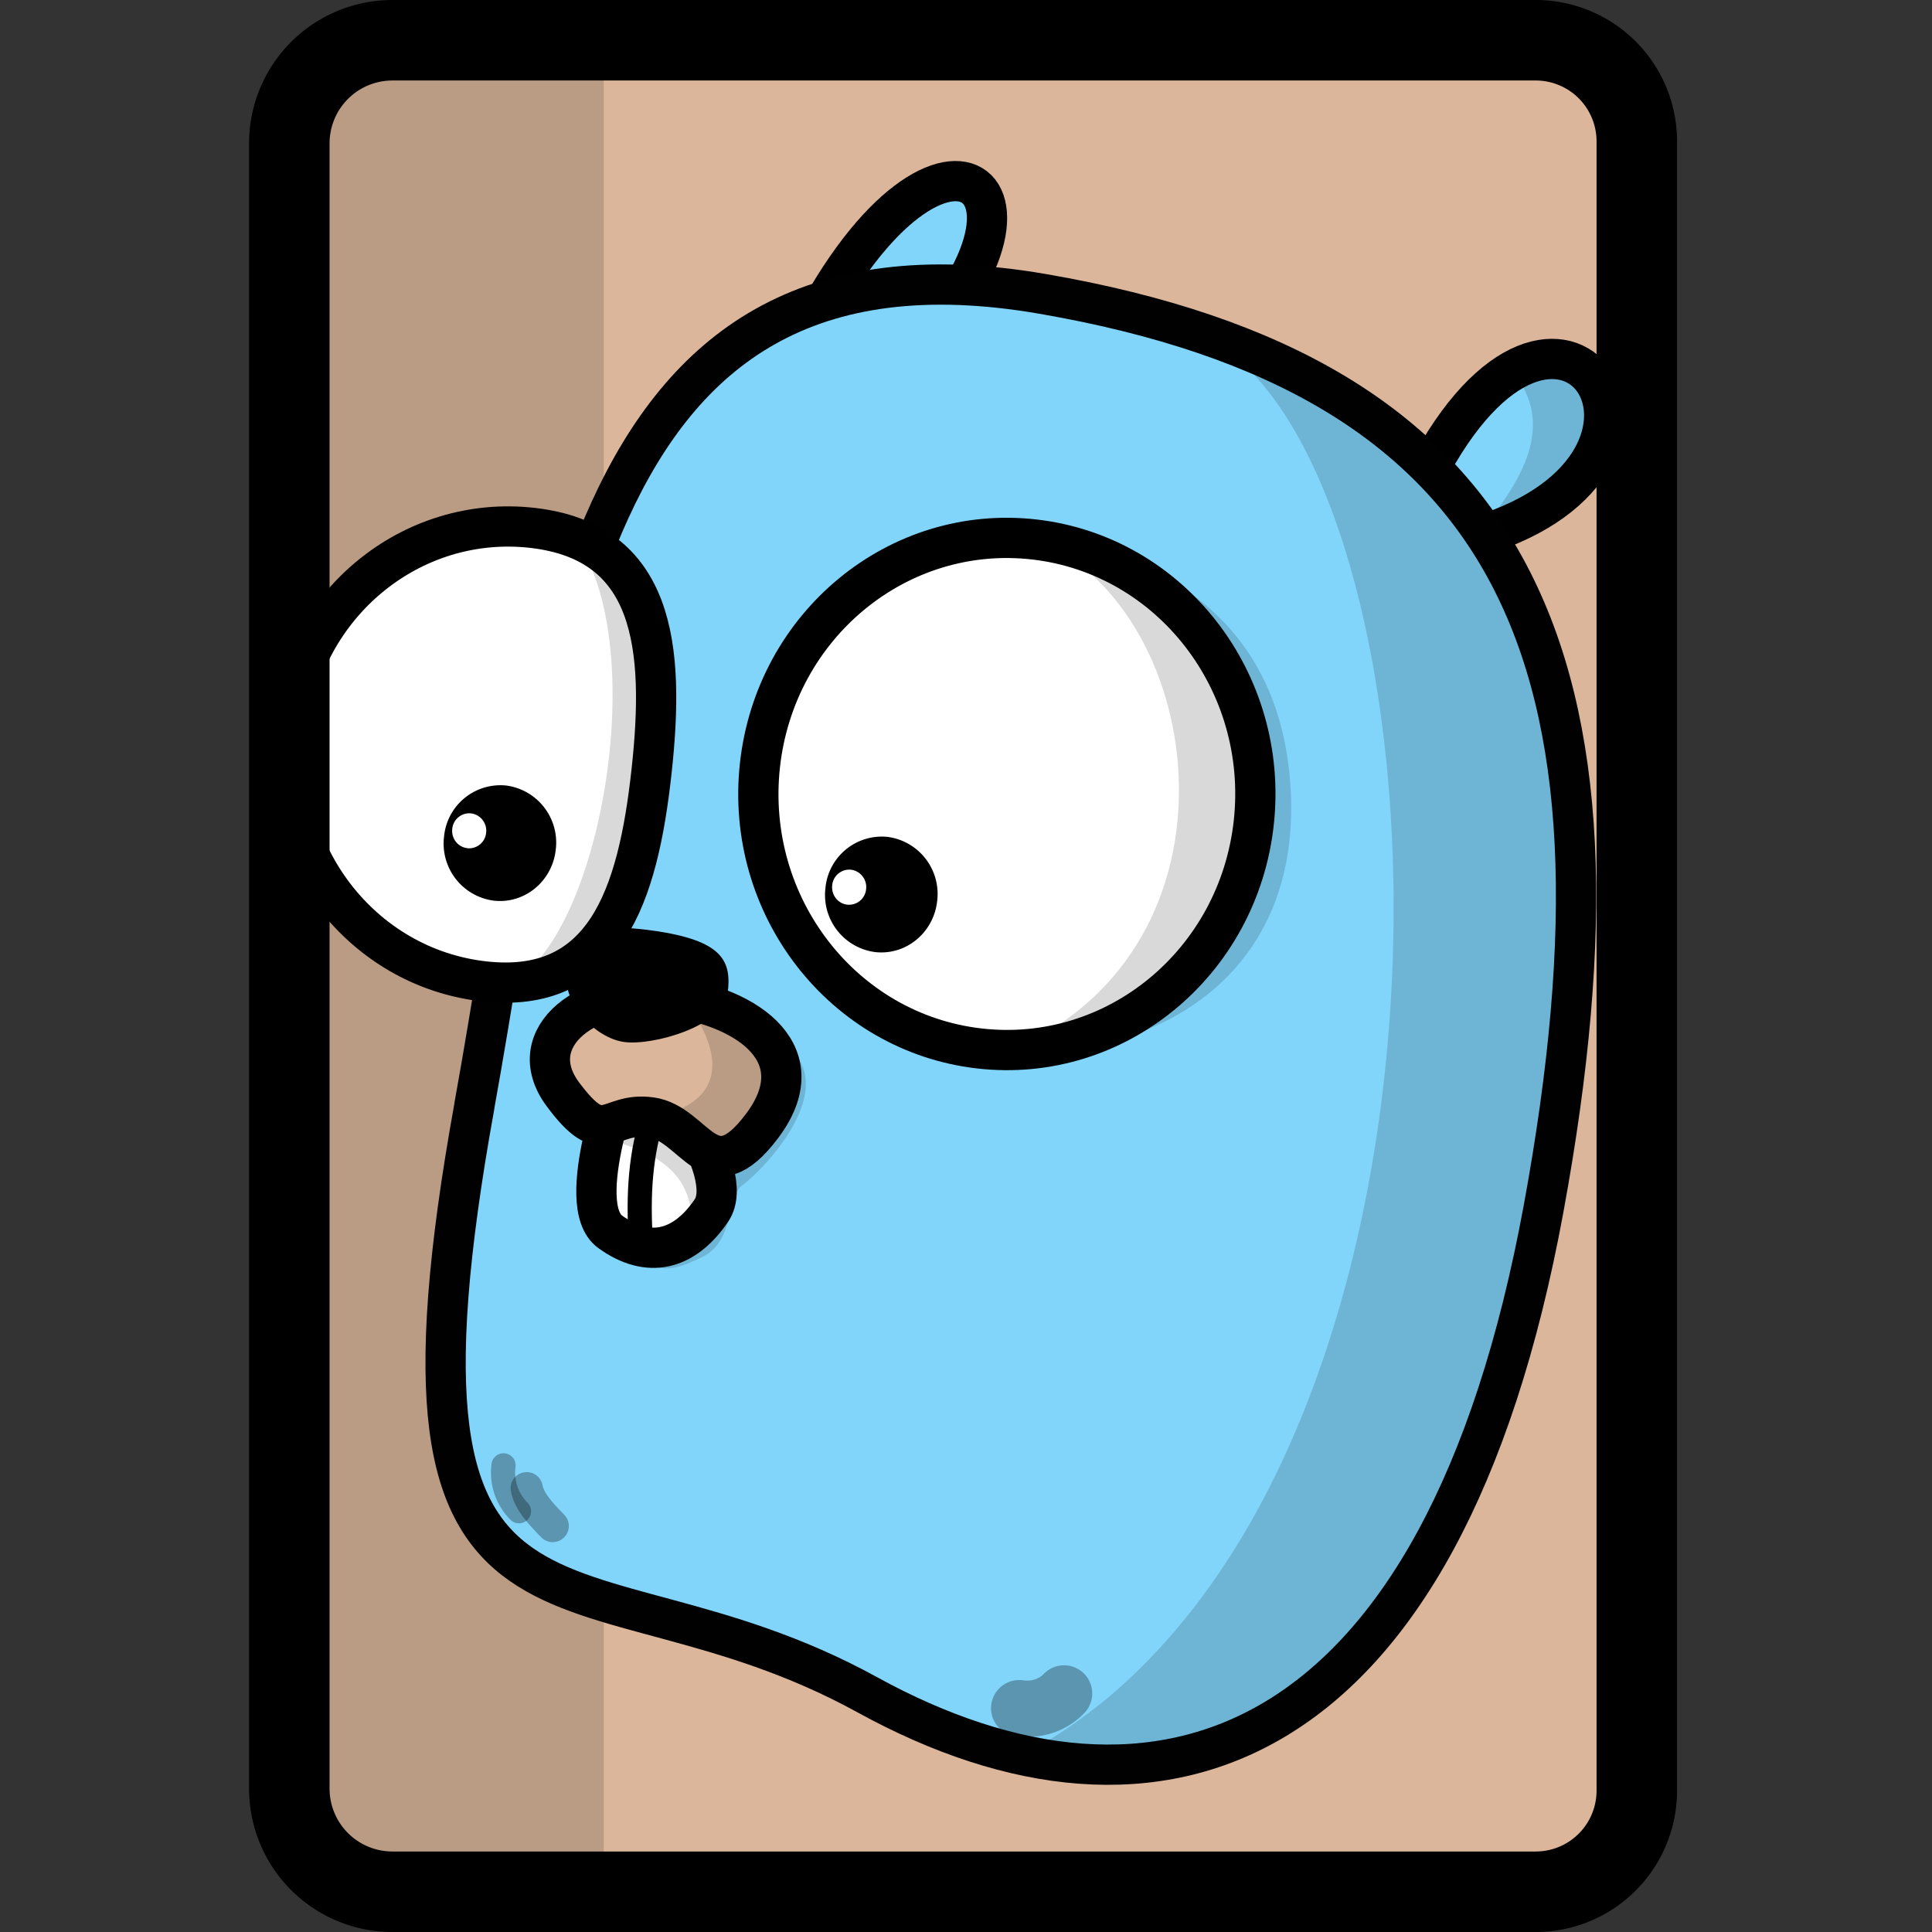<svg width="24" height="24" fill="none" xmlns="http://www.w3.org/2000/svg"><rect width="100%" height="100%" fill="#333333" stroke="none"/><g clip-path="url(#clip0)"><path d="M4.252 22.891c.141.141.333.22.532.22h14.498a.727.727 0 00.727-.727V1.47a.727.727 0 00-.206-.506H4.252V22.89zm0 0a.753.753 0 01-.22-.532l.22.532zM19.282.743H4.784c-.2 0-.39.08-.532.22l15.03-.22zm0 0c.196 0 .384.08.521.22l-.521-.22zm-15.25.753c0-.2.079-.391.22-.532l-.22.532z" fill="#DBB69A"/><path d="M4.252 22.891c.141.141.333.22.532.22h14.498a.727.727 0 00.727-.727V1.47a.727.727 0 00-.206-.506M4.252 22.89a.753.753 0 01-.22-.532m.22.532l-.22-.532m.22.532V.964m15.551 0a.727.727 0 00-.521-.22m.521.22l-.521-.22m.521.22H4.252m-.22 21.395V1.496m15.25-.753H4.784c-.2 0-.39.08-.532.22m15.03-.22l-15.03.22m0 0a.753.753 0 00-.22.533m.22-.532l-.22.532" stroke="#DBB69A" stroke-linecap="round" stroke-linejoin="round"/><path d="M3.188 22.327V2.079A1.807 1.807 0 014.87.276L7.5.094v24l-2.059-.058a2.635 2.635 0 01-2.038-1.06 1.088 1.088 0 01-.216-.65z" fill="#BA9B83"/><path d="M10.989 4.7l-.945-.576c1.682-3.287 3.506-1.702.945.576zM17.79 5.76c-.013.422.195.695.45.937 3.152-.856 1.23-3.974-.45-.938z" fill="#81D4FA" stroke="#000" stroke-width=".5"/><path opacity=".15" d="M19.274 4.46c.888-.009 1.122 1.596-.939 2.208.584-.698 1-1.391.451-2.057.176-.102.341-.15.488-.152z" fill="#000"/><path d="M5.894 13.734c-1.346 7.428 1.275 5.337 4.876 7.317 3.6 1.98 7.143.833 8.406-6.042 1.262-6.875-.348-10.343-6.223-11.358-5.876-1.015-6.104 4.811-7.06 10.083v0z" fill="#81D4FA" stroke="#010101" stroke-width=".5" stroke-linecap="round" stroke-linejoin="round"/><path opacity=".15" d="M12.91 6.712l-.329 6.327c1.657.131 3.577-.835 3.453-3.216-.124-2.382-2.013-3.017-3.124-3.111z" fill="#000"/><path d="M8.094 9.58c-.17 1.555-.58 2.784-2.09 2.61-1.508-.175-2.594-1.578-2.424-3.132.17-1.555 1.53-2.674 3.039-2.5 1.509.175 1.645 1.468 1.475 3.022v0zM12.163 13.024c1.694.196 3.221-1.06 3.412-2.806.19-1.745-1.029-3.32-2.723-3.516-1.694-.196-3.221 1.06-3.412 2.806-.19 1.746 1.029 3.32 2.723 3.516z" fill="#fff" stroke="#000" stroke-width=".5" stroke-linecap="round" stroke-linejoin="round"/><path d="M10.87 11.827c.383.044.729-.24.772-.635a.715.715 0 00-.616-.796.704.704 0 00-.772.635.715.715 0 00.616.796zM6.132 11.188c.383.045.73-.24.772-.635a.715.715 0 00-.616-.795.704.704 0 00-.772.635.715.715 0 00.616.795z" fill="#000"/><path opacity=".15" d="M12.91 6.712c2.09.904 2.645 5.034-.329 6.327 1.542-.038 2.82-1.242 2.994-2.82.186-1.723-.998-3.281-2.665-3.507z" fill="#000"/><path d="M10.525 11.238a.213.213 0 00.234-.192.217.217 0 00-.187-.242.213.213 0 00-.234.193c-.013.12.07.228.187.241zM5.805 10.537a.213.213 0 00.234-.193.217.217 0 00-.187-.24.213.213 0 00-.234.192c-.013.12.07.227.187.24z" fill="#fff"/><path opacity=".15" d="M7.146 6.685c.964 1.367.292 5.004-.806 5.519 1.236-.036 1.598-1.191 1.754-2.624.148-1.35.064-2.5-.948-2.895zM7.736 14.894c.164 1.08.588.914.985.722.414-.199.299-.756.509-.9.21-.145 1.48-1.396.252-1.889l-1.255-.067-.491 2.134z" fill="#000"/><path d="M7.759 13.273s-.65 1.687-.179 2.029c.472.341.916.235 1.256-.262.34-.497-.73-1.849-.73-1.849l-.347.082z" fill="#fff" stroke="#000" stroke-width=".5"/><path opacity=".15" d="M8.105 13.191l-.346.082s-.157.41-.26.865c.607.168 1.15.395 1.09 1.178.087-.072.17-.164.247-.276.34-.497-.73-1.849-.73-1.849z" fill="#000"/><path d="M9.469 13.984c-.652.87-.83-.028-1.383-.104-.551-.076-.571.418-1.095-.288-.523-.706.322-1.351 1.33-1.213 1.009.14 1.799.734 1.148 1.605h0z" fill="#DBB69A" stroke="#000" stroke-width=".5" stroke-linecap="round" stroke-linejoin="round"/><path opacity=".15" d="M8.687 12.453a3.01 3.01 0 00-.198-.045c.286.361.799 1.238-.387 1.476.54.09.722.962 1.367.1.57-.763.036-1.313-.782-1.531z" fill="#000"/><path d="M9.039 12.341c-.053.405-.931.652-1.286.603-.355-.048-.768-.474-.716-.878.053-.405.185-.628 1.064-.507.88.122.99.378.938.782z" fill="#000"/><path d="M8.102 13.884c-.133.444-.187.91-.137 1.6" stroke="#000" stroke-width=".3"/><path opacity=".15" d="M14.708 4.07c4.432 1.388 5.594 4.808 4.468 10.94-1.034 5.629-3.597 7.415-6.468 6.792a6.3 6.3 0 001.465-1.087c.212-.21.412-.434.601-.672 3.812-4.8 2.946-15.02-.066-15.973z" fill="#000"/><path opacity=".3" d="M6.866 18.957c-.145-.15-.292-.301-.323-.47" stroke="#000" stroke-width=".4" stroke-linecap="round"/><path opacity=".3" d="M6.447 18.773a.68.68 0 01-.192-.57" stroke="#000" stroke-width=".3" stroke-linecap="round"/><path opacity=".3" d="M12.661 21.22c.204.029.408-.03.557-.183" stroke="#000" stroke-width=".7" stroke-linecap="round"/><path d="M4.875.5h14.202a1.256 1.256 0 011.256 1.256v20.488a1.256 1.256 0 01-1.256 1.256H4.875a1.281 1.281 0 01-1.281-1.281V1.78A1.281 1.281 0 014.875.5z" stroke="#000" stroke-linecap="round" stroke-linejoin="round"/></g><defs><clipPath id="clip0"><path fill="#fff" d="M0 0h24v24H0z"/></clipPath></defs></svg>